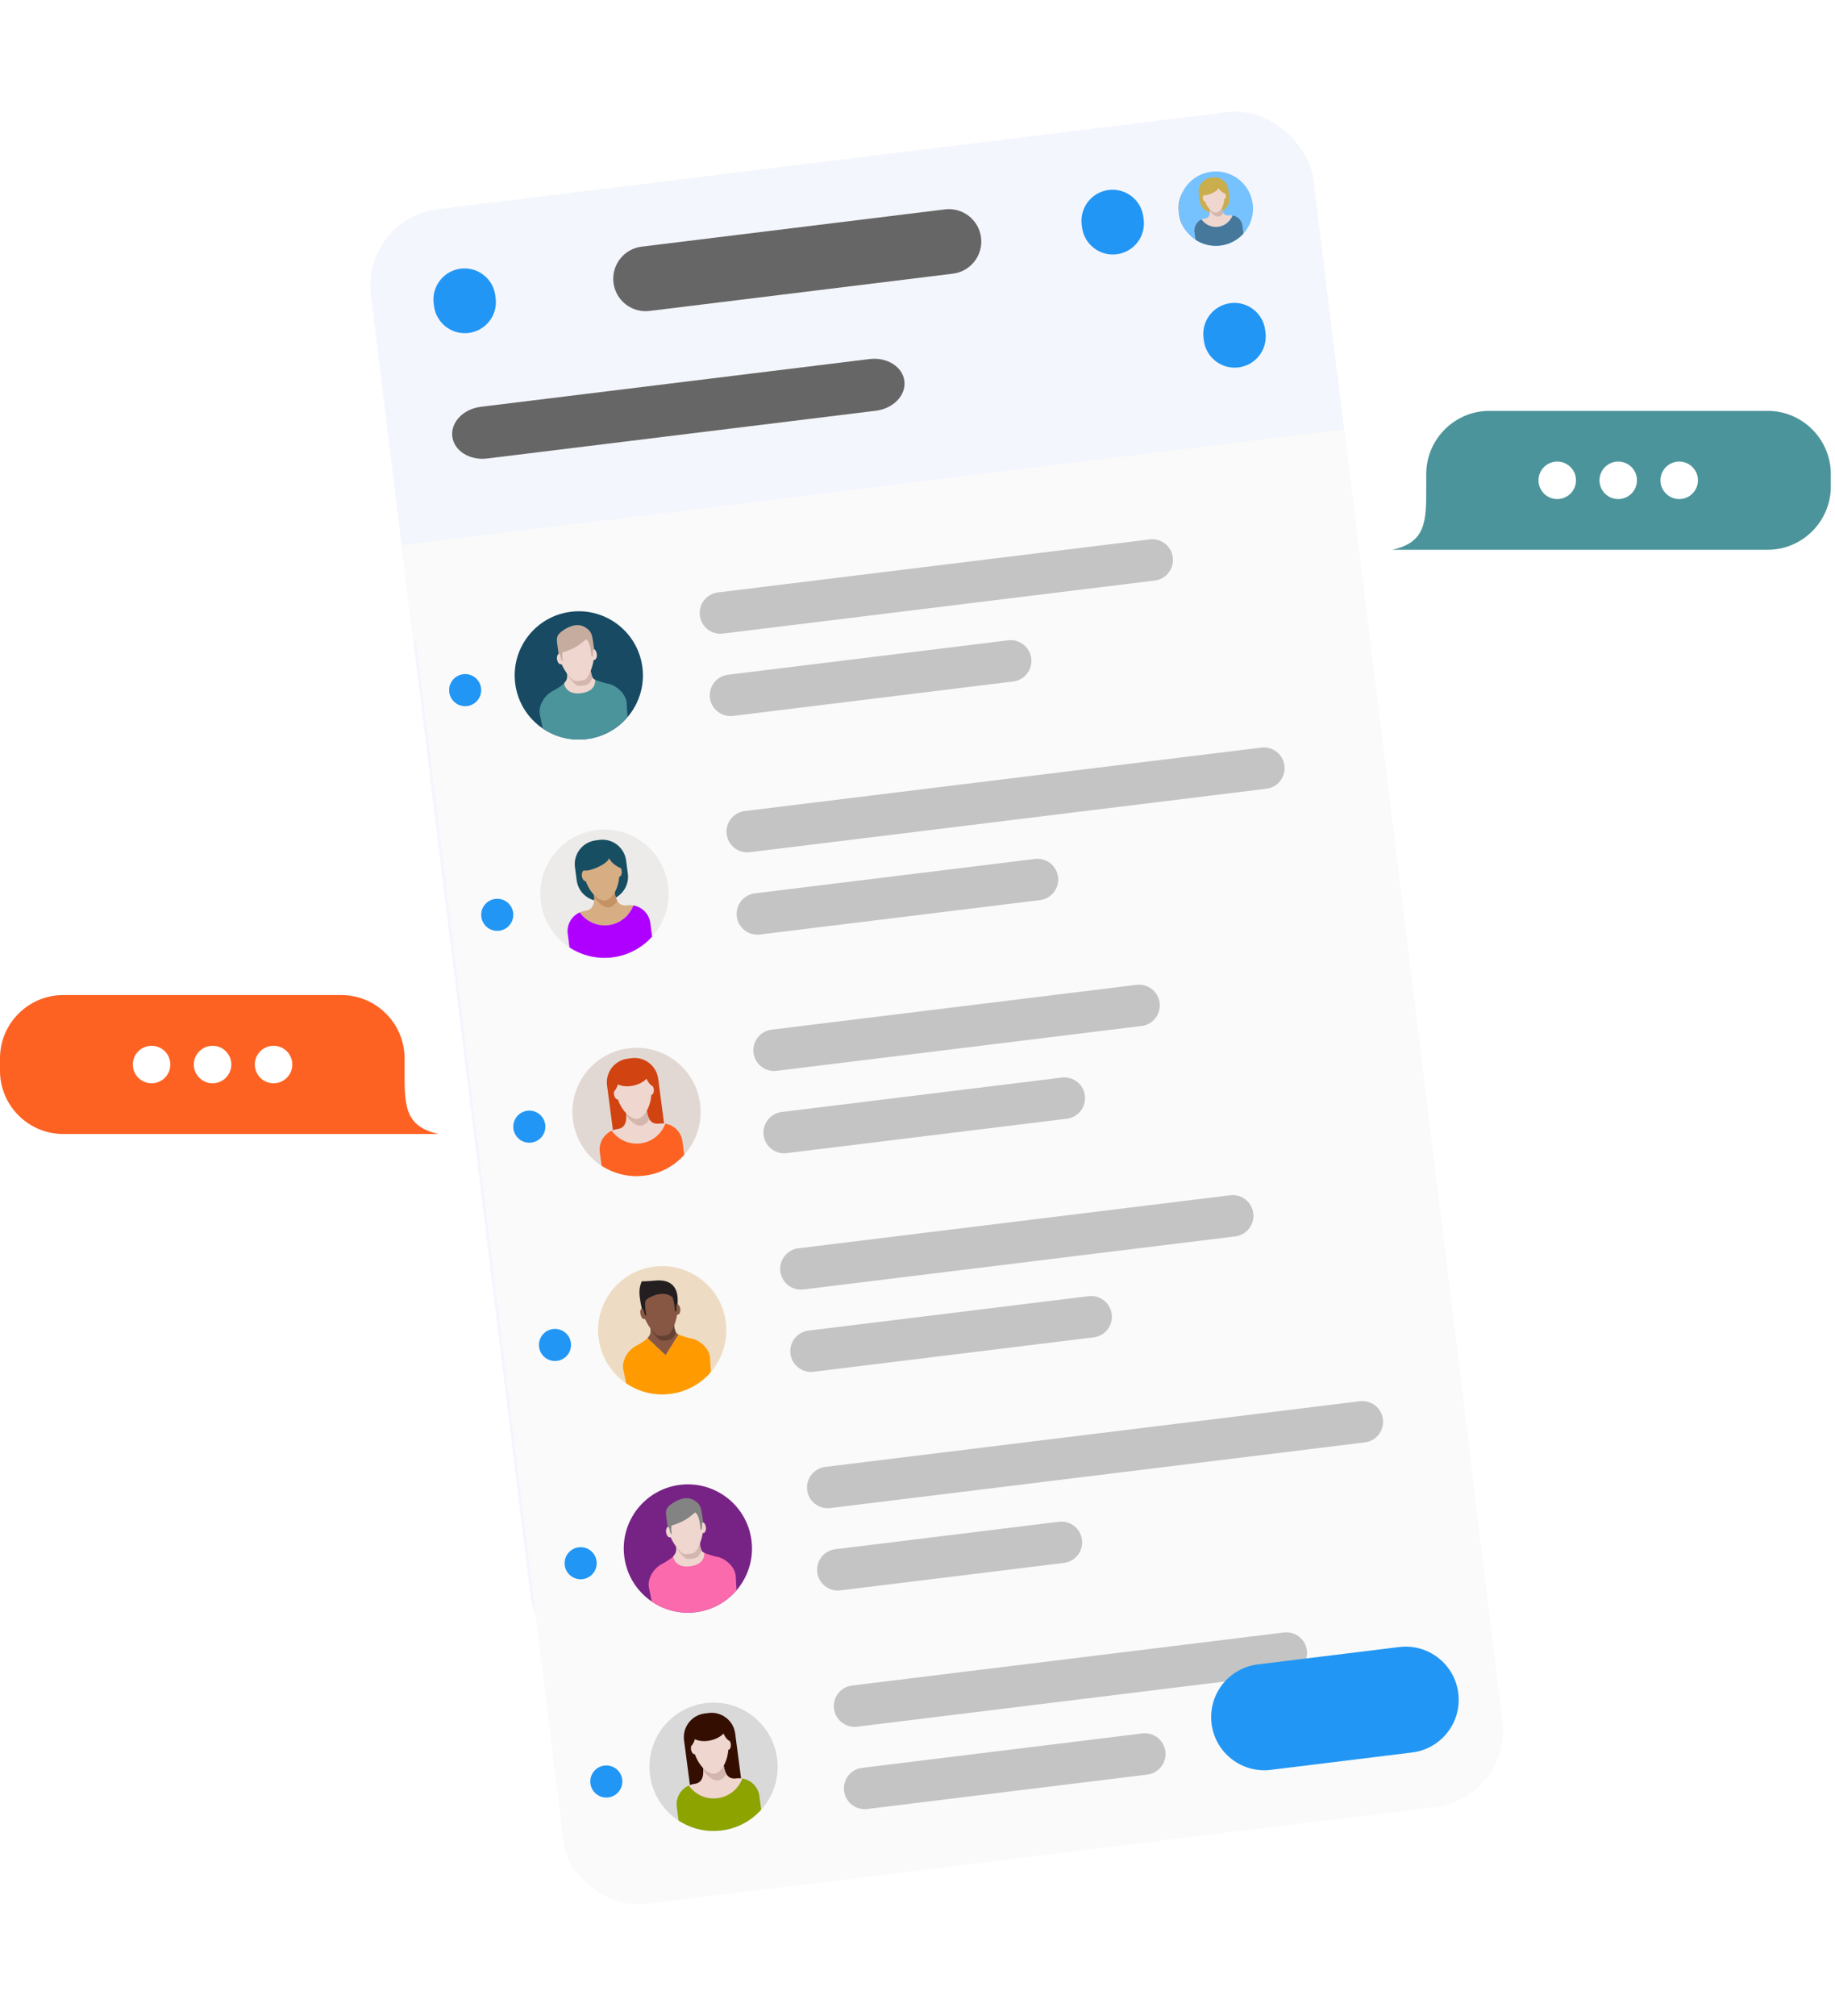 <svg width="286" height="314" viewBox="0 0 286 314" fill="none" xmlns="http://www.w3.org/2000/svg">
<path d="M68.344 176.638H9.836C4.427 176.638 0 172.213 0 166.8V164.836C0 159.426 4.427 155 9.836 155H53.213C58.624 155 63.051 159.426 63.051 164.836V166.8C63.051 172.213 63.051 175.458 68.344 176.638" fill="#FD6222"/>
<path d="M23.628 162.898C22.014 162.898 20.707 164.207 20.707 165.819C20.707 167.433 22.014 168.74 23.628 168.74C25.241 168.74 26.549 167.433 26.549 165.819C26.549 164.207 25.241 162.898 23.628 162.898" fill="white"/>
<path d="M33.132 162.898C31.52 162.898 30.211 164.207 30.211 165.819C30.211 167.433 31.52 168.74 33.132 168.74C34.746 168.74 36.053 167.433 36.053 165.819C36.053 164.207 34.746 162.898 33.132 162.898" fill="white"/>
<path d="M42.636 162.898C41.022 162.898 39.715 164.207 39.715 165.819C39.715 167.433 41.022 168.74 42.636 168.74C44.248 168.74 45.557 167.433 45.557 165.819C45.557 164.207 44.248 162.898 42.636 162.898" fill="white"/>
<path d="M217 85.638H275.508C280.918 85.638 285.345 81.213 285.345 75.8V73.836C285.345 68.426 280.918 63.999 275.508 63.999H232.131C226.72 63.999 222.293 68.426 222.293 73.836V75.8C222.293 81.213 222.293 84.458 217 85.638" fill="#4C949B"/>
<path d="M261.718 71.898C260.104 71.898 258.797 73.207 258.797 74.819C258.797 76.433 260.104 77.74 261.718 77.74C263.332 77.74 264.639 76.433 264.639 74.819C264.639 73.207 263.332 71.898 261.718 71.898" fill="white"/>
<path d="M252.214 71.898C250.6 71.898 249.293 73.207 249.293 74.819C249.293 76.433 250.6 77.74 252.214 77.74C253.828 77.74 255.135 76.433 255.135 74.819C255.135 73.207 253.828 71.898 252.214 71.898" fill="white"/>
<path d="M242.709 71.898C241.096 71.898 239.789 73.207 239.789 74.819C239.789 76.433 241.096 77.74 242.709 77.74C244.323 77.74 245.63 76.433 245.63 74.819C245.63 73.207 244.323 71.898 242.709 71.898" fill="white"/>
<g filter="url(#filter0_d_6276_65098)">
<g clip-path="url(#clip0_6276_65098)">
<path d="M57.804 45.947C56.996 39.369 61.674 33.382 68.252 32.574L191.464 17.446C198.042 16.638 204.029 21.316 204.837 27.894L229.705 230.431C230.513 237.009 225.835 242.996 219.257 243.804L96.046 258.932C89.468 259.74 83.48 255.062 82.673 248.484L57.804 45.947Z" fill="#F4F6FD"/>
<g filter="url(#filter1_d_6276_65098)">
<path d="M64.199 98.03C63.391 91.452 68.069 85.464 74.647 84.657L197.859 69.528C204.437 68.721 210.424 73.398 211.232 79.976L234.329 268.09C235.137 274.668 230.459 280.655 223.881 281.463L100.67 296.592C94.092 297.399 88.104 292.721 87.297 286.143L64.199 98.03Z" fill="#FAFAFA"/>
</g>
<rect x="60.998" y="85.14" width="153.085" height="15" transform="rotate(-7.005 60.998 85.14)" fill="#FAFAFA"/>
<path d="M109.076 95.883C108.858 94.113 110.117 92.501 111.887 92.284L179.194 84.02C180.964 83.803 182.575 85.061 182.792 86.831C183.01 88.602 181.751 90.213 179.981 90.43L112.674 98.694C110.904 98.912 109.293 97.653 109.076 95.883Z" fill="#C4C4C4"/>
<path d="M110.65 108.703C110.433 106.933 111.691 105.322 113.461 105.104L157.13 99.743C158.901 99.525 160.512 100.784 160.729 102.554C160.946 104.324 159.688 105.935 157.918 106.153L114.249 111.515C112.478 111.732 110.867 110.473 110.65 108.703Z" fill="#C4C4C4"/>
<path d="M113.257 129.937C113.04 128.166 114.298 126.555 116.069 126.338L196.596 116.45C198.366 116.233 199.977 117.492 200.194 119.262C200.412 121.032 199.153 122.643 197.383 122.861L116.856 132.748C115.086 132.965 113.474 131.707 113.257 129.937Z" fill="#C4C4C4"/>
<path d="M114.831 142.757C114.614 140.987 115.873 139.376 117.643 139.158L161.312 133.796C163.082 133.579 164.693 134.838 164.91 136.608C165.128 138.378 163.869 139.989 162.099 140.206L118.43 145.568C116.66 145.786 115.049 144.527 114.831 142.757Z" fill="#C4C4C4"/>
<path d="M117.438 163.99C117.221 162.22 118.48 160.609 120.25 160.392L177.14 153.407C178.91 153.189 180.521 154.448 180.738 156.218C180.956 157.988 179.697 159.599 177.927 159.817L121.037 166.802C119.267 167.019 117.656 165.76 117.438 163.99Z" fill="#C4C4C4"/>
<path d="M119.012 176.811C118.795 175.041 120.054 173.429 121.824 173.212L165.493 167.85C167.263 167.633 168.874 168.892 169.092 170.662C169.309 172.432 168.05 174.043 166.28 174.26L122.611 179.622C120.841 179.84 119.23 178.581 119.012 176.811Z" fill="#C4C4C4"/>
<path d="M121.62 198.044C121.402 196.274 122.661 194.663 124.431 194.446L191.738 186.181C193.508 185.964 195.119 187.223 195.336 188.993C195.553 190.763 194.295 192.374 192.525 192.592L125.218 200.856C123.448 201.073 121.837 199.814 121.62 198.044Z" fill="#C4C4C4"/>
<path d="M123.194 210.864C122.976 209.094 124.235 207.483 126.005 207.266L169.674 201.904C171.444 201.687 173.056 202.945 173.273 204.716C173.49 206.486 172.231 208.097 170.461 208.314L126.792 213.676C125.022 213.893 123.411 212.635 123.194 210.864Z" fill="#C4C4C4"/>
<path d="M125.801 232.098C125.584 230.328 126.842 228.717 128.612 228.499L211.944 218.267C213.714 218.05 215.325 219.309 215.543 221.079C215.76 222.849 214.501 224.46 212.731 224.678L129.399 234.909C127.629 235.127 126.018 233.868 125.801 232.098Z" fill="#C4C4C4"/>
<path d="M127.375 244.918C127.158 243.148 128.416 241.537 130.187 241.32L165.042 237.04C166.812 236.823 168.423 238.081 168.64 239.851C168.858 241.622 167.599 243.233 165.829 243.45L130.974 247.73C129.204 247.947 127.592 246.688 127.375 244.918Z" fill="#C4C4C4"/>
<path d="M129.982 266.152C129.765 264.382 131.024 262.771 132.794 262.553L200.1 254.289C201.87 254.072 203.481 255.331 203.699 257.101C203.916 258.871 202.657 260.482 200.887 260.699L133.581 268.963C131.811 269.181 130.2 267.922 129.982 266.152Z" fill="#C4C4C4"/>
<path d="M131.556 278.972C131.339 277.202 132.598 275.591 134.368 275.374L178.037 270.012C179.807 269.794 181.418 271.053 181.636 272.823C181.853 274.593 180.594 276.205 178.824 276.422L135.155 281.784C133.385 282.001 131.774 280.742 131.556 278.972Z" fill="#C4C4C4"/>
<path d="M70.494 68C70.221 65.777 72.211 63.703 74.938 63.368L135.524 55.929C138.252 55.594 140.684 57.125 140.957 59.349C141.23 61.572 139.24 63.646 136.513 63.981L75.927 71.42C73.199 71.755 70.767 70.224 70.494 68Z" fill="#666666"/>
<path d="M188.83 268.483C189.387 273.019 193.515 276.245 198.051 275.688L220.086 272.982C224.622 272.425 227.847 268.297 227.29 263.761C226.734 259.225 222.605 255.999 218.069 256.556L196.034 259.262C191.498 259.819 188.273 263.947 188.83 268.483Z" fill="#2296F4"/>
<path d="M187.626 53.015C187.952 55.67 190.369 57.558 193.024 57.232C195.679 56.906 197.567 54.489 197.241 51.834L197.192 51.433C196.866 48.778 194.449 46.89 191.794 47.216C189.139 47.542 187.251 49.959 187.577 52.614L187.626 53.015Z" fill="#2296F4"/>
<path d="M95.616 44.043C95.955 46.809 98.473 48.776 101.238 48.436L148.513 42.631C151.279 42.292 153.246 39.774 152.906 37.008C152.567 34.243 150.049 32.276 147.283 32.615L100.009 38.42C97.243 38.76 95.276 41.277 95.616 44.043Z" fill="#666666"/>
<path d="M183.767 33.389C184.093 36.044 186.51 37.932 189.165 37.606C191.82 37.28 193.709 34.864 193.383 32.208L193.333 31.808C193.007 29.152 190.591 27.264 187.935 27.59C185.28 27.916 183.392 30.333 183.718 32.988L183.767 33.389Z" fill="#666666"/>
<path d="M168.64 35.39C168.966 38.045 171.383 39.933 174.038 39.607C176.693 39.281 178.581 36.864 178.255 34.209L178.206 33.808C177.88 31.153 175.463 29.265 172.808 29.591C170.153 29.917 168.265 32.334 168.591 34.989L168.64 35.39Z" fill="#2296F4"/>
<path d="M67.639 47.648C67.966 50.303 70.382 52.191 73.037 51.865C75.692 51.539 77.581 49.122 77.255 46.467L77.205 46.066C76.879 43.411 74.463 41.523 71.808 41.849C69.152 42.175 67.264 44.592 67.59 47.247L67.639 47.648Z" fill="#2296F4"/>
<path d="M92.907 129.303C87.435 130.023 83.583 135.042 84.302 140.514C85.022 145.986 90.041 149.838 95.513 149.118C100.985 148.399 104.837 143.38 104.118 137.908C103.398 132.436 98.379 128.583 92.907 129.303" fill="#ECEBE9"/>
<path d="M93.424 130.83L92.803 130.911C90.782 131.177 89.346 133.049 89.611 135.07L89.884 137.143C90.15 139.164 92.021 140.601 94.043 140.335L94.663 140.253C96.684 139.988 98.121 138.116 97.855 136.095L97.582 134.022C97.316 132.001 95.445 130.564 93.424 130.83" fill="#174E62"/>
<path d="M97.762 141.019C96.075 141.241 95.868 139.667 95.678 138.22L95.441 136.414L92.273 136.831L92.511 138.637C92.701 140.084 92.796 141.672 91.222 141.879C90.911 141.92 90.617 142.005 90.344 142.127C91.332 143.523 93.041 144.34 94.855 144.101C96.666 143.863 98.104 142.636 98.7 141.036C98.396 140.985 98.081 140.977 97.762 141.019" fill="#D7AD83"/>
<path d="M98.713 141.034C98.117 142.634 96.679 143.861 94.868 144.099C93.054 144.338 91.346 143.522 90.357 142.125C89.098 142.686 88.295 144.03 88.483 145.461L88.763 147.585C90.689 148.84 93.055 149.441 95.513 149.118C97.972 148.795 100.101 147.602 101.638 145.892L101.359 143.768C101.172 142.346 100.062 141.26 98.713 141.034" fill="#AF00FF"/>
<path d="M94.943 141.334C95.417 141.272 95.862 140.901 96.226 140.359C95.888 139.806 95.779 138.996 95.677 138.221L95.44 136.414L92.272 136.831L92.51 138.637C92.558 139.007 92.601 139.386 92.61 139.749C93.28 140.744 94.18 141.435 94.943 141.334" fill="#C59264"/>
<path d="M94.906 133.684C94.728 134.602 91.754 135.856 91.02 135.577C90.783 135.67 90.639 136.044 90.695 136.474C90.757 136.942 91.03 137.292 91.309 137.263C91.878 138.941 93.255 140.419 94.35 140.275C95.444 140.132 96.392 138.347 96.508 136.579C96.785 136.535 96.958 136.127 96.896 135.658C96.874 135.493 96.826 135.344 96.76 135.219C96.34 135.084 95.379 134.555 94.906 133.684" fill="#D7AD83"/>
<path d="M188.744 26.755C185.571 27.173 183.338 30.083 183.755 33.256C184.172 36.428 187.082 38.662 190.255 38.245C193.428 37.827 195.661 34.917 195.244 31.745C194.827 28.572 191.917 26.338 188.744 26.755" fill="#76C2FF"/>
<path d="M189.043 27.642L188.683 27.689C187.511 27.843 186.678 28.928 186.832 30.1L186.99 31.302C187.144 32.474 188.23 33.307 189.402 33.153L189.761 33.105C190.933 32.951 191.766 31.866 191.612 30.694L191.454 29.492C191.3 28.32 190.215 27.488 189.043 27.642" fill="#CAAE4D"/>
<path d="M191.56 33.549C190.582 33.678 190.462 32.765 190.352 31.926L190.214 30.879L188.378 31.12L188.515 32.168C188.626 33.007 188.681 33.928 187.768 34.048C187.588 34.071 187.418 34.121 187.259 34.191C187.832 35.001 188.823 35.474 189.875 35.336C190.925 35.198 191.758 34.486 192.104 33.559C191.928 33.529 191.745 33.525 191.56 33.549" fill="#EFD6CE"/>
<path d="M192.11 33.556C191.764 34.484 190.931 35.195 189.881 35.333C188.829 35.472 187.838 34.999 187.265 34.189C186.535 34.514 186.07 35.293 186.179 36.123L186.341 37.354C187.458 38.082 188.829 38.431 190.255 38.243C191.68 38.056 192.915 37.364 193.806 36.373L193.644 35.141C193.536 34.317 192.892 33.687 192.11 33.556" fill="#45789A"/>
<path d="M189.925 33.731C190.2 33.695 190.458 33.48 190.669 33.166C190.473 32.846 190.41 32.376 190.351 31.926L190.213 30.879L188.377 31.12L188.515 32.167C188.543 32.382 188.567 32.602 188.573 32.812C188.961 33.389 189.483 33.789 189.925 33.731Z" fill="#D3B6AE"/>
<path d="M189.903 29.296C189.8 29.828 188.075 30.555 187.65 30.393C187.513 30.447 187.429 30.664 187.462 30.913C187.498 31.185 187.656 31.387 187.817 31.371C188.147 32.344 188.946 33.201 189.581 33.118C190.215 33.034 190.765 32 190.832 30.974C190.992 30.949 191.093 30.712 191.057 30.441C191.044 30.345 191.016 30.258 190.978 30.186C190.735 30.108 190.177 29.8 189.903 29.296Z" fill="#EFD6CE"/>
<path d="M88.908 95.302C83.436 96.022 79.583 101.041 80.303 106.513C81.022 111.985 86.042 115.837 91.514 115.118C96.986 114.398 100.838 109.379 100.119 103.907C99.399 98.435 94.38 94.582 88.908 95.302" fill="#184A63"/>
<path d="M94.648 106.47L94.636 106.48C94.636 106.477 94.636 106.474 94.635 106.472C94.332 106.421 93.074 106.04 92.746 105.872L87.922 106.436C87.655 106.75 86.553 107.441 86.28 107.563C86.281 107.564 86.282 107.565 86.282 107.566C85.03 108.13 83.925 109.737 84.113 111.165L84.584 113.466C86.542 114.801 88.978 115.45 91.513 115.117C94.058 114.782 96.251 113.517 97.798 111.71L97.659 109.383C97.472 107.961 95.997 106.696 94.648 106.47" fill="#4C949B"/>
<path d="M87.922 106.438C88.322 105.899 88.52 105.816 88.319 104.289C88.118 102.762 91.766 102.263 91.969 103.809C92.172 105.355 92.296 105.649 92.746 105.874C92.746 105.874 93.075 107.646 90.585 107.973C88.097 108.301 87.922 106.438 87.922 106.438" fill="#EFD6CE"/>
<path d="M89.909 106.742C90.196 106.883 90.58 106.824 90.849 106.789C91.122 106.753 91.512 106.707 91.756 106.492C91.941 106.329 92.159 105.984 92.364 105.54C92.195 105.265 92.098 104.789 91.969 103.809C91.766 102.263 88.118 102.762 88.319 104.289C88.358 104.583 88.381 104.823 88.392 105.023C88.897 105.869 89.518 106.551 89.909 106.742" fill="#D3B6AE"/>
<path d="M92.466 101.087C91.692 97.991 90.88 97.946 89.373 98.144C87.866 98.343 87.093 98.596 87.146 101.786C86.905 101.876 86.76 102.256 86.817 102.69C86.879 103.163 87.157 103.516 87.439 103.479C87.47 103.475 87.499 103.465 87.527 103.452C88.049 104.656 88.958 105.753 89.472 106.004C89.759 106.144 90.143 106.086 90.413 106.051C90.686 106.015 91.076 105.968 91.32 105.753C91.737 105.385 92.332 104.091 92.527 102.794C92.558 102.8 92.589 102.802 92.621 102.798C92.902 102.761 93.08 102.347 93.017 101.874C92.96 101.441 92.722 101.111 92.466 101.087" fill="#EFD6CE"/>
<path d="M87.704 102.918C87.596 102.099 87.602 102.07 87.669 101.633C90.095 100.917 90.731 99.993 91.379 99.586C91.996 100.099 92.064 101.208 92.211 102.325C92.627 102.266 92.175 101.183 92.603 101.127C92.291 99.134 92.405 98.454 91.202 97.708C90.009 96.968 88.529 97.572 87.495 98.392C86.501 99.18 86.777 99.657 87.064 101.827C87.526 101.883 87.294 102.971 87.704 102.918" fill="#C6AC9F"/>
<path d="M105.908 231.302C100.436 232.022 96.583 237.041 97.303 242.513C98.022 247.985 103.042 251.837 108.514 251.118C113.986 250.398 117.838 245.379 117.119 239.907C116.399 234.435 111.38 230.582 105.908 231.302Z" fill="#772385"/>
<path d="M111.648 242.47L111.636 242.48C111.636 242.477 111.636 242.474 111.635 242.472C111.332 242.421 110.074 242.04 109.746 241.872L104.922 242.436C104.655 242.75 103.553 243.441 103.28 243.563C103.281 243.564 103.282 243.565 103.282 243.566C102.03 244.13 100.925 245.737 101.113 247.165L101.584 249.466C103.542 250.801 105.978 251.45 108.513 251.117C111.058 250.782 113.251 249.517 114.798 247.71L114.659 245.383C114.472 243.961 112.997 242.696 111.648 242.47" fill="#FB6AAD"/>
<path d="M104.922 242.438C105.322 241.899 105.52 241.816 105.319 240.289C105.118 238.762 108.766 238.263 108.969 239.809C109.172 241.355 109.296 241.649 109.746 241.874C109.746 241.874 110.075 243.646 107.586 243.973C105.097 244.301 104.922 242.438 104.922 242.438" fill="#EFD6CE"/>
<path d="M106.909 242.742C107.196 242.883 107.58 242.824 107.849 242.789C108.122 242.753 108.512 242.707 108.756 242.492C108.941 242.329 109.159 241.984 109.364 241.54C109.195 241.265 109.098 240.789 108.969 239.809C108.766 238.263 105.118 238.762 105.319 240.289C105.357 240.583 105.381 240.823 105.392 241.023C105.897 241.869 106.518 242.551 106.909 242.742" fill="#D3B6AE"/>
<path d="M109.466 237.087C108.692 233.991 107.88 233.946 106.373 234.145C104.866 234.343 104.093 234.596 104.146 237.786C103.905 237.876 103.76 238.256 103.817 238.69C103.879 239.163 104.157 239.516 104.438 239.479C104.47 239.475 104.499 239.465 104.527 239.452C105.049 240.656 105.958 241.753 106.472 242.004C106.759 242.144 107.143 242.086 107.413 242.051C107.686 242.015 108.076 241.968 108.32 241.753C108.737 241.385 109.332 240.091 109.527 238.794C109.558 238.8 109.589 238.802 109.621 238.798C109.902 238.761 110.08 238.347 110.017 237.874C109.96 237.441 109.722 237.111 109.466 237.087" fill="#EFD6CE"/>
<path d="M104.704 238.918C104.596 238.099 104.602 238.07 104.669 237.633C107.095 236.917 107.731 235.993 108.379 235.586C108.996 236.099 109.064 237.208 109.211 238.325C109.627 238.266 109.175 237.183 109.603 237.127C109.291 235.134 109.405 234.454 108.202 233.708C107.009 232.968 105.529 233.572 104.495 234.392C103.501 235.18 103.777 235.657 104.064 237.827C104.526 237.883 104.294 238.971 104.704 238.918" fill="#838383"/>
<path d="M97.908 163.302C92.436 164.022 88.583 169.041 89.303 174.513C90.022 179.985 95.042 183.837 100.514 183.118C105.986 182.398 109.838 177.379 109.119 171.907C108.399 166.435 103.38 162.582 97.908 163.302" fill="#E1D8D3"/>
<path d="M95.537 176.101L94.612 169.069C94.346 167.048 95.782 165.176 97.804 164.91L98.424 164.829C100.446 164.563 102.317 166 102.583 168.021L103.507 175.053L95.537 176.101Z" fill="#D14311"/>
<path d="M103.713 175.033L95.358 176.124C94.099 176.685 93.296 178.029 93.484 179.46L93.763 181.584C95.69 182.839 98.056 183.44 100.514 183.117C102.972 182.794 105.102 181.601 106.638 179.891L106.359 177.767C106.172 176.345 105.063 175.259 103.713 175.033" fill="#FD6222"/>
<path d="M102.762 175.018C101.075 175.24 100.868 173.666 100.678 172.22L100.441 170.413L97.273 170.83L97.511 172.636C97.701 174.083 97.796 175.671 96.222 175.879C95.911 175.919 95.617 176.005 95.344 176.126C96.333 177.522 98.041 178.339 99.855 178.1C101.666 177.862 103.104 176.635 103.7 175.035C103.397 174.984 103.081 174.976 102.762 175.018" fill="#EFD6CE"/>
<path d="M99.944 175.333C100.417 175.271 100.863 174.9 101.226 174.358C100.889 173.806 100.78 172.995 100.678 172.22L100.44 170.413L97.273 170.83L97.51 172.636C97.559 173.006 97.601 173.386 97.611 173.748C98.28 174.743 99.181 175.434 99.944 175.333" fill="#D3B6AE"/>
<path d="M100.783 168.034C100.336 168.479 99.686 168.851 98.919 169.055C97.923 169.319 96.959 169.24 96.291 168.903C96.278 169.227 95.842 169.925 95.718 169.995C95.683 170.136 95.674 170.301 95.696 170.474C95.758 170.942 96.031 171.292 96.309 171.263C96.878 172.941 98.256 174.42 99.35 174.276C100.445 174.132 101.393 172.347 101.509 170.58C101.784 170.535 101.958 170.127 101.897 169.659C101.874 169.49 101.825 169.338 101.758 169.213C101.393 169.065 100.935 168.504 100.783 168.034" fill="#EFD6CE"/>
<path d="M109.908 265.302C104.436 266.022 100.583 271.041 101.303 276.513C102.023 281.985 107.042 285.837 112.514 285.118C117.986 284.398 121.838 279.379 121.119 273.907C120.399 268.435 115.38 264.582 109.908 265.302Z" fill="#D9D9D9"/>
<path d="M107.537 278.101L106.612 271.069C106.346 269.048 107.782 267.176 109.804 266.91L110.424 266.829C112.446 266.563 114.317 268 114.583 270.021L115.507 277.053L107.537 278.101Z" fill="#340E00"/>
<path d="M115.713 277.033L107.358 278.124C106.099 278.685 105.296 280.029 105.484 281.46L105.763 283.584C107.69 284.839 110.056 285.44 112.514 285.117C114.972 284.794 117.102 283.601 118.638 281.891L118.359 279.767C118.172 278.345 117.063 277.259 115.713 277.033" fill="#8CA300"/>
<path d="M114.762 277.018C113.075 277.24 112.868 275.666 112.678 274.22L112.441 272.413L109.273 272.83L109.511 274.636C109.701 276.083 109.797 277.671 108.222 277.879C107.911 277.919 107.617 278.005 107.344 278.126C108.333 279.522 110.042 280.339 111.855 280.1C113.666 279.862 115.104 278.635 115.7 277.035C115.397 276.984 115.081 276.976 114.762 277.018" fill="#EFD6CE"/>
<path d="M111.944 277.333C112.417 277.271 112.863 276.9 113.226 276.358C112.889 275.806 112.78 274.995 112.678 274.22L112.44 272.413L109.273 272.83L109.51 274.636C109.559 275.006 109.601 275.386 109.611 275.748C110.28 276.743 111.181 277.434 111.944 277.333" fill="#D3B6AE"/>
<path d="M112.783 270.034C112.336 270.479 111.686 270.851 110.919 271.055C109.923 271.319 108.959 271.24 108.291 270.903C108.278 271.227 107.842 271.925 107.718 271.995C107.683 272.136 107.674 272.301 107.696 272.474C107.758 272.942 108.031 273.292 108.309 273.263C108.878 274.941 110.256 276.42 111.35 276.276C112.445 276.132 113.393 274.347 113.509 272.58C113.784 272.535 113.958 272.127 113.897 271.659C113.874 271.49 113.825 271.338 113.758 271.213C113.393 271.065 112.935 270.504 112.783 270.034" fill="#EFD6CE"/>
<path d="M101.908 197.302C96.436 198.022 92.583 203.041 93.303 208.513C94.022 213.985 99.042 217.837 104.514 217.118C109.986 216.398 113.838 211.379 113.119 205.907C112.399 200.435 107.38 196.582 101.908 197.302" fill="#EDDCC3"/>
<path d="M107.65 208.47L107.638 208.48C107.637 208.477 107.638 208.474 107.637 208.471C107.334 208.421 106.076 208.04 105.748 207.872L103.734 211.089L100.924 208.436C100.656 208.749 99.555 209.441 99.282 209.562C99.282 209.564 99.284 209.564 99.284 209.566C98.031 210.129 96.927 211.737 97.115 213.165L97.585 215.466C99.544 216.801 101.98 217.45 104.514 217.117C107.059 216.782 109.252 215.517 110.8 213.71L110.661 211.383C110.474 209.961 108.999 208.695 107.65 208.47" fill="#FF9B00"/>
<path d="M100.924 208.437C101.324 207.899 101.521 207.816 101.32 206.289C101.12 204.762 104.768 204.263 104.971 205.809C105.174 207.355 105.298 207.649 105.748 207.873L103.734 211.09L100.924 208.437Z" fill="#875744"/>
<path opacity="0.257" d="M102.909 208.742C103.196 208.883 103.58 208.824 103.85 208.789C104.122 208.753 104.512 208.707 104.757 208.492C104.941 208.329 105.16 207.984 105.364 207.54C105.195 207.265 105.098 206.789 104.969 205.809C104.766 204.263 101.118 204.762 101.319 206.289C101.357 206.583 101.381 206.823 101.392 207.023C101.897 207.869 102.518 208.551 102.909 208.742" fill="black"/>
<path d="M105.465 203.087C104.692 199.991 103.879 199.946 102.373 200.145C100.866 200.343 99.985 200.659 100.038 203.849C99.797 203.938 99.723 204.266 99.817 204.69C99.919 205.156 100.157 205.516 100.438 205.479C100.469 205.475 100.499 205.465 100.527 205.452C101.049 206.656 101.958 207.753 102.471 208.004C102.758 208.144 103.143 208.086 103.412 208.051C103.685 208.015 104.076 207.968 104.319 207.753C104.737 207.385 105.331 206.091 105.526 204.794C105.558 204.8 105.589 204.802 105.621 204.798C105.902 204.761 106.079 204.347 106.017 203.874C105.96 203.441 105.721 203.111 105.465 203.087" fill="#875744"/>
<path d="M100.723 204.913C100.615 204.095 100.461 203.066 100.612 202.63C100.763 202.193 103.343 200.774 104.821 202.076C105.061 202.745 105.083 203.203 105.23 204.321C105.641 204.267 105.176 203.188 105.604 203.131C105.663 202.136 105.859 199.07 101.967 199.483C100.989 199.587 100.032 199.591 100.032 199.591C100.032 199.591 99.648 200.289 99.661 201.334C99.673 202.379 100.038 203.848 100.038 203.848C100.5 203.904 100.313 204.967 100.723 204.913" fill="#241E20"/>
<circle cx="72.5" cy="107.5" r="2.5" fill="#2296F4"/>
<circle cx="77.5" cy="142.5" r="2.5" fill="#2296F4"/>
<circle cx="82.5" cy="175.5" r="2.5" fill="#2296F4"/>
<circle cx="86.5" cy="209.5" r="2.5" fill="#2296F4"/>
<circle cx="90.5" cy="243.5" r="2.5" fill="#2296F4"/>
<circle cx="94.5" cy="277.5" r="2.5" fill="#2296F4"/>
</g>
</g>
<defs>
<filter id="filter0_d_6276_65098" x="39.342" y="-1" width="213.314" height="316.054" filterUnits="userSpaceOnUse" color-interpolation-filters="sRGB">
<feFlood flood-opacity="0" result="BackgroundImageFix"/>
<feColorMatrix in="SourceAlpha" type="matrix" values="0 0 0 0 0 0 0 0 0 0 0 0 0 0 0 0 0 0 127 0" result="hardAlpha"/>
<feOffset/>
<feGaussianBlur stdDeviation="8.5"/>
<feComposite in2="hardAlpha" operator="out"/>
<feColorMatrix type="matrix" values="0 0 0 0 0 0 0 0 0 0 0 0 0 0 0 0 0 0 0.15 0"/>
<feBlend mode="normal" in2="BackgroundImageFix" result="effect1_dropShadow_6276_65098"/>
<feBlend mode="normal" in="SourceGraphic" in2="effect1_dropShadow_6276_65098" result="shape"/>
</filter>
<filter id="filter1_d_6276_65098" x="54.608" y="59.938" width="190.311" height="247.245" filterUnits="userSpaceOnUse" color-interpolation-filters="sRGB">
<feFlood flood-opacity="0" result="BackgroundImageFix"/>
<feColorMatrix in="SourceAlpha" type="matrix" values="0 0 0 0 0 0 0 0 0 0 0 0 0 0 0 0 0 0 127 0" result="hardAlpha"/>
<feOffset dx="0.5" dy="0.5"/>
<feGaussianBlur stdDeviation="5"/>
<feComposite in2="hardAlpha" operator="out"/>
<feColorMatrix type="matrix" values="0 0 0 0 0 0 0 0 0 0 0 0 0 0 0 0 0 0 0.15 0"/>
<feBlend mode="normal" in2="BackgroundImageFix" result="effect1_dropShadow_6276_65098"/>
<feBlend mode="normal" in="SourceGraphic" in2="effect1_dropShadow_6276_65098" result="shape"/>
</filter>
<clipPath id="clip0_6276_65098">
<rect x="56.342" y="34.037" width="148" height="266" rx="12" transform="rotate(-7 56.342 34.037)" fill="white"/>
</clipPath>
</defs>
</svg>
